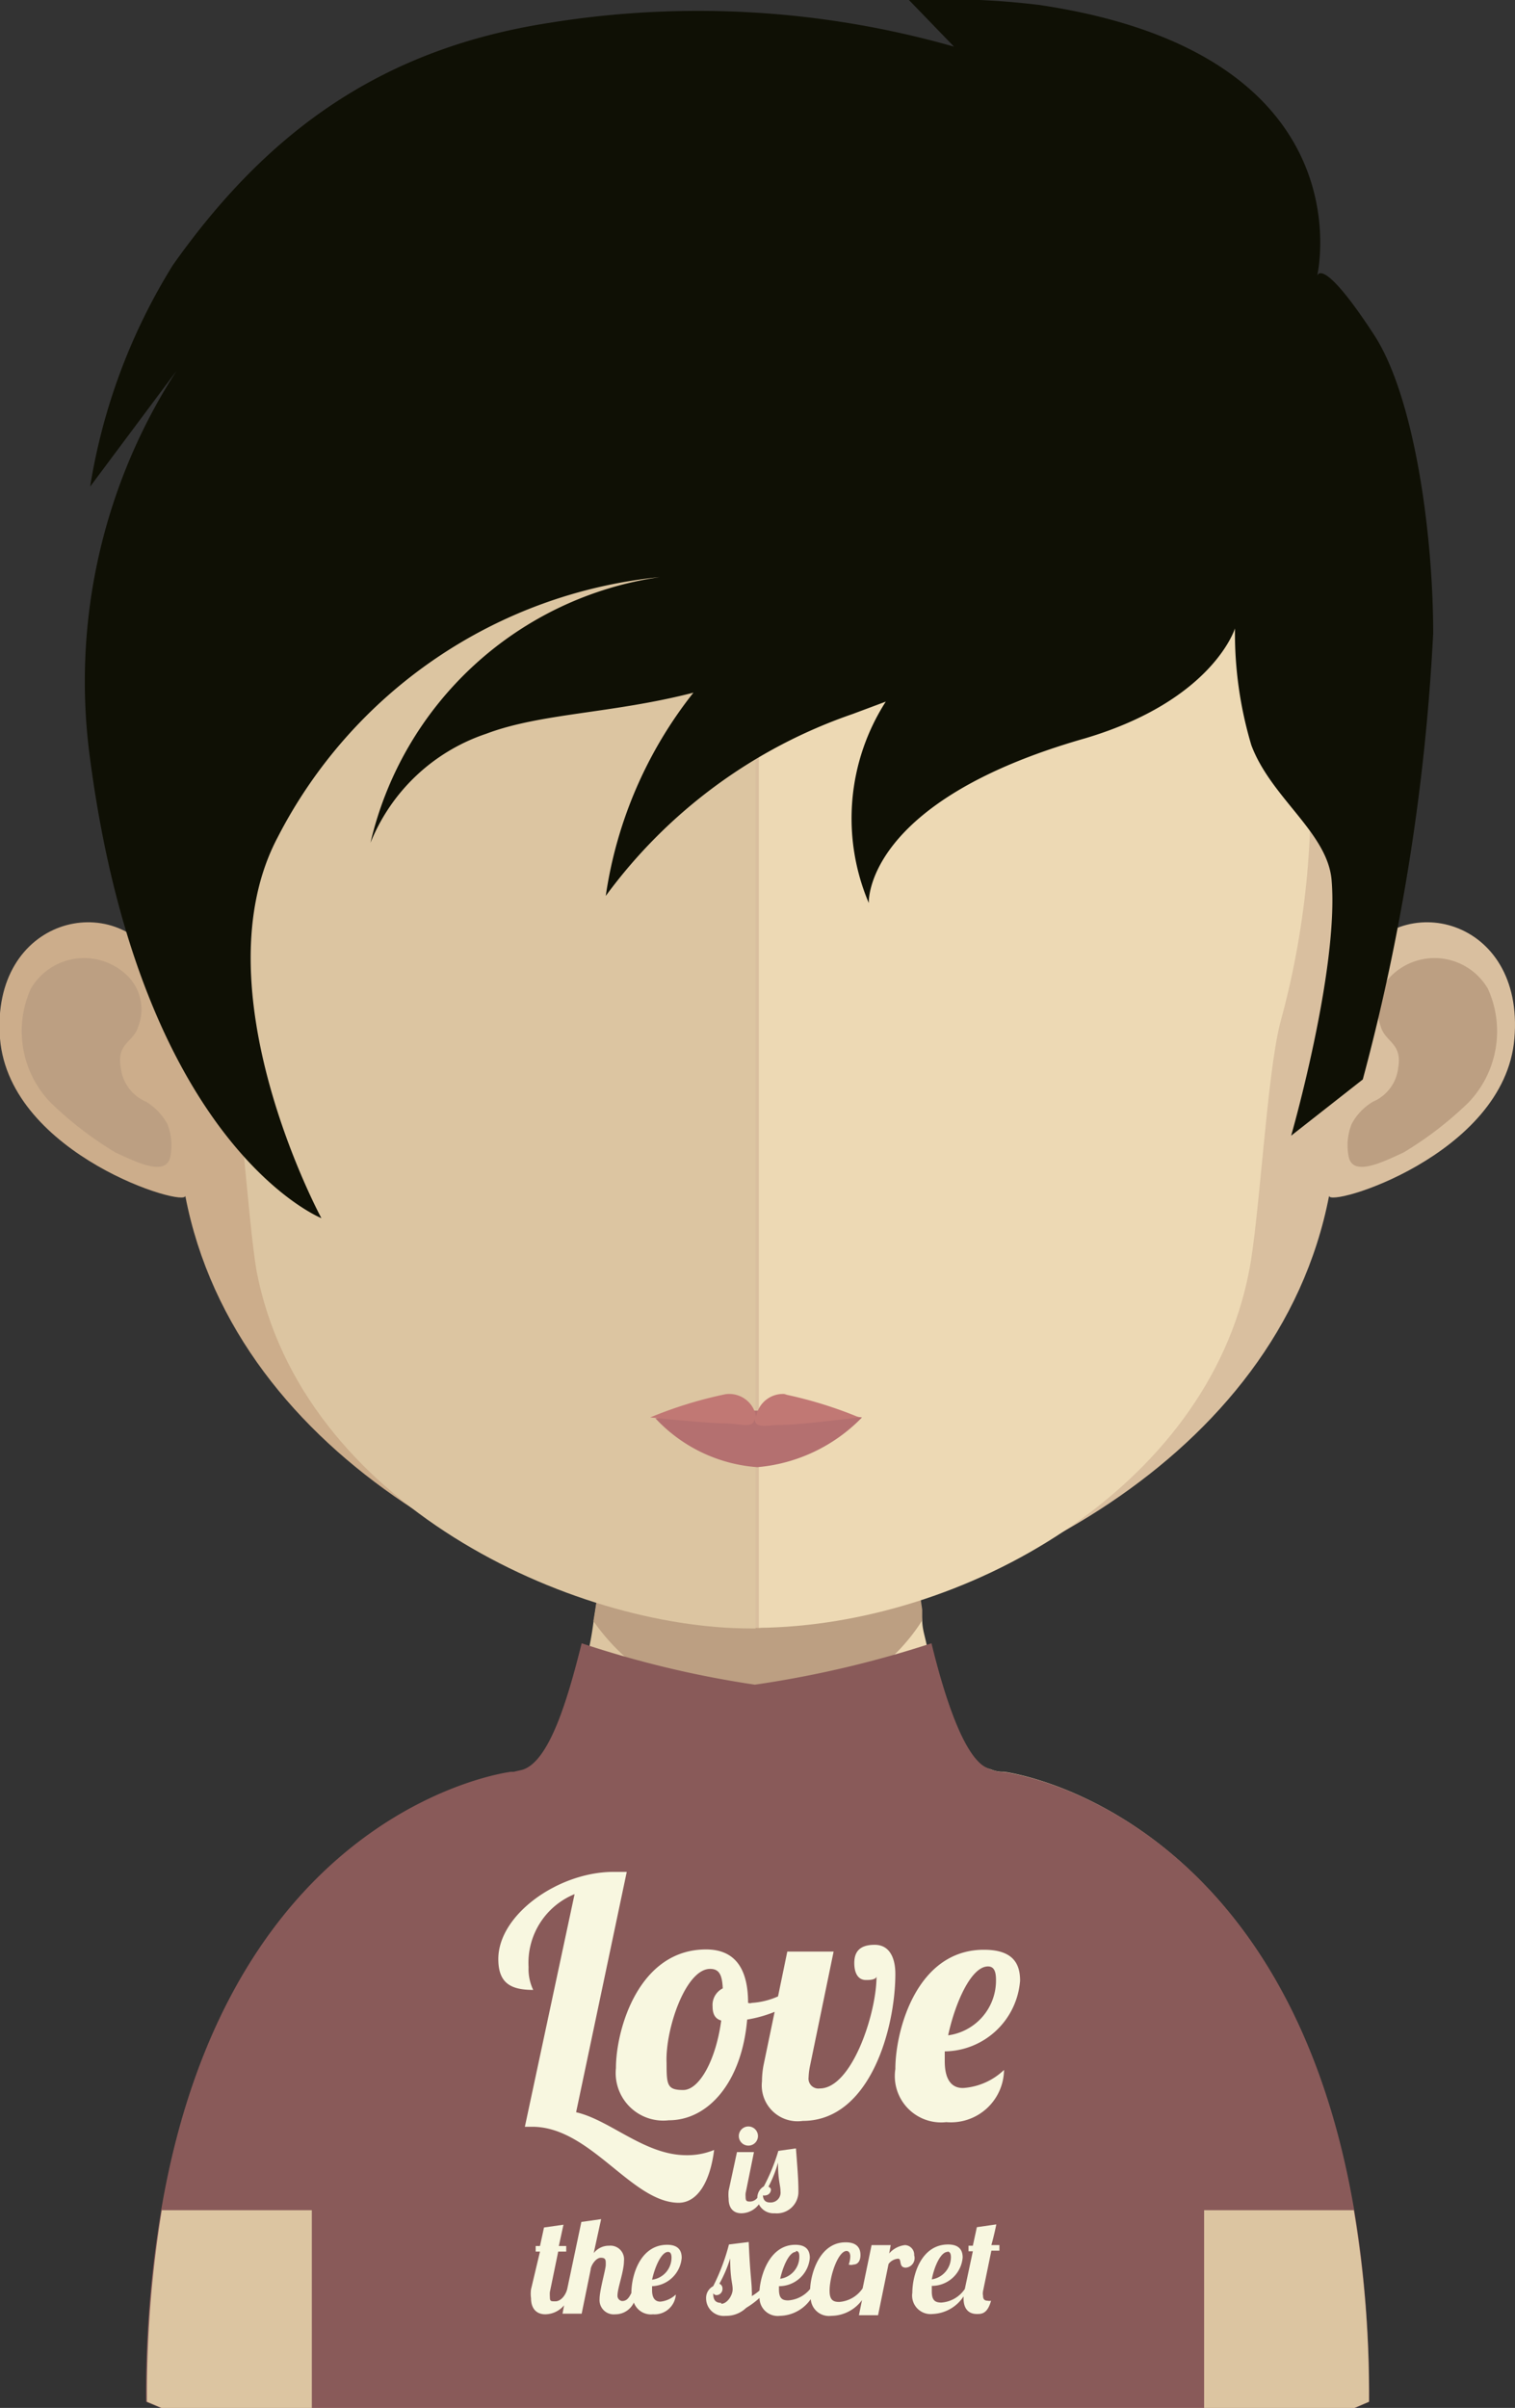 <svg xmlns="http://www.w3.org/2000/svg" xmlns:xlink="http://www.w3.org/1999/xlink" viewBox="0 0 49.07 77.94"><rect x="0" y="0" width="49.07" height="77.94" fill="#333333" stroke="none"/><defs><style>.cls-1{fill:none;}.cls-2{fill:#dcc5a1;}.cls-3{fill:#edd9b4;}.cls-4{clip-path:url(#clip-path);}.cls-5{fill:#bc9f82;}.cls-6{fill:#895a59;}.cls-7{fill:#f8f7e0;}.cls-8{fill:#ccad8b;}.cls-9{fill:#d9bf9f;}.cls-10{fill:#b47070;}.cls-11{fill:#c17874;}.cls-12{fill:#0f1005;}</style><clipPath id="clip-path"><rect class="cls-1" x="19.19" y="49.07" width="10.68" height="6.29"/></clipPath></defs><title>Ativo 22avatar</title><g id="Camada_2" data-name="Camada 2"><g id="Objects"><path class="cls-2" d="M24.5,42.61V77.94H5.23l-.47-.2c0-18.95,11.8-20.37,11.8-20.37h.09a1.09,1.09,0,0,0,.26,0c.89-.24,1.53-1.48,2-3.29a4.46,4.46,0,0,0,.11-.46c.08-.35.15-.71.2-1.1.11-.65.2-1.33.28-2,0-.43.08-.86.11-1.3.18-2.17.24-4.53.24-6.76,0,0,2.59.25,4.68.25Z"/><path class="cls-3" d="M44.32,77.74l-.46.2H24.5V42.61h.05c2.09,0,4.7-.25,4.7-.25,0,2.22.05,4.55.23,6.7,0,.43.08.87.12,1.29.08.73.16,1.44.27,2.09v0c0,.29.1.56.15.83s.11.52.17.74c.4,1.61.94,2.76,1.69,3.18a1.11,1.11,0,0,0,.21.08,1,1,0,0,0,.43.08s11.8,1.42,11.8,20.37Z"/><g class="cls-4"><path class="cls-5" d="M29.87,52.45h0a6.26,6.26,0,0,1-5.34,2.9h0a6.73,6.73,0,0,1-5.31-2.88c.11-.65.2-1.33.27-2l.12-1.3a21.82,21.82,0,0,0,4.87.63h.05a20,20,0,0,0,5-.69c.05.43.09.86.13,1.28q.11,1.11.27,2.1"/></g><path class="cls-6" d="M44.35,77.74l-.46.2H5.21l-.48-.2a35.93,35.93,0,0,1,.49-6.2c2.23-13.1,11.33-14.19,11.33-14.19h.09l.26-.06c.89-.24,1.49-2.3,1.94-4.1a33.09,33.09,0,0,0,5.61,1.34,34.22,34.22,0,0,0,5.72-1.34c.39,1.6,1,3.57,1.73,4a1.76,1.76,0,0,0,.2.09,1.22,1.22,0,0,0,.43.08s11.82,1.41,11.82,20.39Z"/><path class="cls-2" d="M10.1,71.54v6.4H5.23l-.47-.2a37,37,0,0,1,.48-6.2Z"/><path class="cls-2" d="M39,71.54v6.4h4.87l.47-.2a35.93,35.93,0,0,0-.49-6.2Z"/><path class="cls-7" d="M23.13,69.59a2.27,2.27,0,0,1-.9.17c-1.35,0-2.47-1.14-3.57-1.39l1.64-7.78-.43,0c-1.78,0-3.73,1.38-3.73,2.82,0,.78.4,1,1.13,1a1.58,1.58,0,0,1-.15-.74,2.4,2.4,0,0,1,1.49-2.36L17,68.84h.24c1.89,0,3.22,2.46,4.75,2.46C22.59,71.29,23,70.63,23.13,69.59Z"/><path class="cls-7" d="M21.66,68.63c1.3,0,2.37-1.26,2.54-3.26a4.17,4.17,0,0,0,.89-.25l-.36,1.73a2.87,2.87,0,0,0-.05.52A1.16,1.16,0,0,0,26,68.65c2.18,0,3-3,3-4.76,0-.47-.16-.94-.67-.94s-.66.25-.66.59.13.55.38.55c.09,0,.31,0,.34-.11,0,1.19-.8,3.62-1.84,3.62a.32.32,0,0,1-.36-.36,2.18,2.18,0,0,1,.05-.39L27,63.17H25.5l-.3,1.45a2.45,2.45,0,0,1-.85.21.18.18,0,0,1-.12,0c0-1.13-.44-1.73-1.36-1.73-2.19,0-2.92,2.6-2.92,3.84A1.54,1.54,0,0,0,21.66,68.63ZM23,63.73c.28,0,.39.17.41.63a.6.6,0,0,0-.33.58c0,.22.06.4.28.46-.17,1.28-.71,2.25-1.23,2.25s-.54-.16-.54-.87C21.54,65.71,22.2,63.73,23,63.73Z"/><path class="cls-7" d="M30.6,66.72c0-.1,0-.22,0-.32a2.48,2.48,0,0,0,2.44-2.29c0-.54-.22-1-1.17-1-2.18,0-2.87,2.61-2.87,3.86a1.5,1.5,0,0,0,1.65,1.72A1.72,1.72,0,0,0,32.52,67a2.12,2.12,0,0,1-1.26.58C30.89,67.62,30.6,67.4,30.6,66.72ZM32,63.65c.2,0,.26.17.26.44a1.79,1.79,0,0,1-1.55,1.79C30.93,64.85,31.45,63.65,32,63.65Z"/><path class="cls-7" d="M22.08,73.08c0-.21-.09-.42-.47-.42-.88,0-1.16,1-1.16,1.56h0c-.08.16-.15.26-.3.26A.17.17,0,0,1,20,74.3c0-.24.21-.77.21-1.12a.44.44,0,0,0-.48-.49.62.62,0,0,0-.5.24l.24-1.1-.64.09-.46,2.18h0c-.06.22-.22.39-.38.39s-.18,0-.18-.16a.93.93,0,0,1,0-.14l.27-1.31h.26l0-.18H18.1l.15-.69-.63.09-.13.6h-.14l0,.18h.14L17.2,74.1a1.06,1.06,0,0,0,0,.29c0,.36.2.52.46.52a.81.81,0,0,0,.61-.29l-.05.27h.62l.29-1.42c0-.12.16-.39.33-.39s.16.08.16.23-.2.81-.2,1.11a.46.46,0,0,0,.51.49.66.66,0,0,0,.6-.38.59.59,0,0,0,.62.38.69.69,0,0,0,.74-.64.85.85,0,0,1-.5.23c-.15,0-.27-.09-.27-.37,0,0,0-.08,0-.13A1,1,0,0,0,22.08,73.08Zm-.44-.19c.08,0,.11.08.11.18a.72.72,0,0,1-.63.72C21.21,73.38,21.42,72.89,21.64,72.89Z"/><path class="cls-7" d="M29.61,73a.31.31,0,0,0-.3-.33.8.8,0,0,0-.51.27l.05-.27h-.62l-.29,1.4h0a1,1,0,0,1-.76.44c-.2,0-.31-.07-.31-.36,0-.49.28-1.29.55-1.29.08,0,.12.08.12.18a.85.85,0,0,1-.05.26.23.23,0,0,0,.15,0c.13,0,.23-.1.23-.31s-.1-.41-.48-.41c-.84,0-1.13,1-1.15,1.51a1,1,0,0,1-.71.37c-.2,0-.3-.07-.3-.36V74a1,1,0,0,0,1-.92c0-.21-.09-.42-.47-.42-.84,0-1.13,1-1.16,1.48a1.6,1.6,0,0,1-.25.18.78.78,0,0,0,0-.16c0-.29-.05-.46-.1-1.59l-.64.08A6.65,6.65,0,0,1,23.1,74a.43.43,0,0,0-.23.4.57.57,0,0,0,.63.56.93.93,0,0,0,.67-.26,2.64,2.64,0,0,0,.43-.32.59.59,0,0,0,.66.58,1.25,1.25,0,0,0,1-.54.59.59,0,0,0,.66.54,1.25,1.25,0,0,0,1-.51l-.1.49h.62l.34-1.66a.43.43,0,0,1,.31-.17c.13,0,0,.29.25.29A.31.31,0,0,0,29.61,73Zm-3.83-.14c.09,0,.11.08.11.18a.72.72,0,0,1-.62.72C25.36,73.36,25.56,72.89,25.78,72.89Zm-2.42,1.68c-.19,0-.26-.1-.26-.31a.13.13,0,0,0,.11.06.2.2,0,0,0,.19-.22.16.16,0,0,0-.1-.15,4.13,4.13,0,0,0,.35-.82c0,.67.08.8.08,1S23.55,74.57,23.36,74.57Z"/><path class="cls-7" d="M32.27,72l-.63.09-.13.6h-.14l0,.18h.14l-.26,1.22h0a1,1,0,0,1-.76.44c-.2,0-.31-.07-.31-.36,0-.06,0-.12,0-.18a1,1,0,0,0,1-.92c0-.21-.09-.42-.47-.42-.88,0-1.16,1-1.16,1.56a.6.6,0,0,0,.66.69,1.26,1.26,0,0,0,1-.57s0,0,0,.08c0,.28.13.49.43.49.15,0,.34,0,.46-.43a.22.22,0,0,1-.11,0c-.12,0-.15-.07-.15-.16a.39.39,0,0,1,0-.15l.27-1.31h.26l0-.18h-.26C32.21,72.31,32.27,72,32.27,72Zm-1.58.88c.08,0,.11.08.11.18a.73.73,0,0,1-.62.72C30.26,73.36,30.47,72.89,30.69,72.89Z"/><path class="cls-7" d="M23.6,70.91a1.3,1.3,0,0,0,0,.26c0,.33.18.47.41.47a.72.72,0,0,0,.57-.29.53.53,0,0,0,.51.29.7.7,0,0,0,.77-.68c0-.25,0-.41-.08-1.42l-.57.08a6.19,6.19,0,0,1-.47,1.15.42.42,0,0,0-.21.37h0a.31.31,0,0,1-.22.12c-.11,0-.16,0-.16-.15a.74.74,0,0,1,0-.12l.27-1.33h-.55Zm1.29-.13A3.89,3.89,0,0,0,25.2,70c0,.6.08.72.08.93a.32.32,0,0,1-.34.36c-.15,0-.22-.08-.23-.23a0,0,0,0,0,0,0,.18.18,0,0,0,.09,0,.19.19,0,0,0,.17-.2A.14.14,0,0,0,24.89,70.78Z"/><path class="cls-7" d="M24.55,69.14a.31.31,0,0,0-.31-.31.31.31,0,0,0,0,.62A.31.31,0,0,0,24.55,69.14Z"/><path class="cls-8" d="M24.49,4.64C4.37,4.61,4.25,20.72,5.15,31.22,3.77,28.75-.31,29.67,0,33.62c.32,3.78,6.09,5.5,6,5.08,1.64,8.56,11.12,13.31,18.46,14h.15v-48Z"/><path class="cls-5" d="M1,32a2,2,0,0,1,3-.53,1.53,1.53,0,0,1,.48,1.75c-.14.51-.71.54-.57,1.32a1.36,1.36,0,0,0,.82,1.12,1.92,1.92,0,0,1,.69.72,1.87,1.87,0,0,1,.09,1.09c-.16.62-1.12.13-1.76-.16a11.51,11.51,0,0,1-2.11-1.62A3.33,3.33,0,0,1,1,32Z"/><path class="cls-9" d="M24.59,4.64c20.12,0,20.23,16.08,19.33,26.58,1.39-2.47,5.47-1.55,5.13,2.4-.32,3.78-6.08,5.5-6,5.08C41.4,47.26,31.92,52,24.59,52.69h-.16v-48Z"/><path class="cls-5" d="M48.19,32a2,2,0,0,0-3-.53,1.54,1.54,0,0,0-.47,1.75c.14.51.7.54.57,1.32a1.36,1.36,0,0,1-.82,1.12,1.85,1.85,0,0,0-.69.72,1.87,1.87,0,0,0-.09,1.09c.16.62,1.12.13,1.76-.16a11.51,11.51,0,0,0,2.11-1.62A3.33,3.33,0,0,0,48.19,32Z"/><path class="cls-2" d="M24.38,9.21c-6.72,0-11.63,1.84-14.61,5.49-4.16,5.08-4,12.86-2.46,18.44.46,1.7.71,6.31,1,8,1.45,7.55,10.24,11.57,16,11.57h.16V9.21Z"/><path class="cls-3" d="M39,14.71c-3-3.63-7.81-5.47-14.42-5.5V52.69c6.61-.07,14.52-4.47,15.88-11.56.33-1.68.57-6.29,1-8C43,27.58,43.13,19.81,39,14.71Z"/><path class="cls-10" d="M27.92,45.88a5.37,5.37,0,0,1-3.39,1.61,5,5,0,0,1-3.3-1.58,21.11,21.11,0,0,1,3.3-.25,26.41,26.41,0,0,1,3.39.22Z"/><path class="cls-11" d="M25.49,45.13a.88.88,0,0,0-1,.73.88.88,0,0,0-1-.73,13.52,13.52,0,0,0-2.43.75s1.85.19,2.38.19,1,.21,1-.18c0,.39.39.23.92.23s2.47-.24,2.47-.24a13.52,13.52,0,0,0-2.43-.75Z"/><path class="cls-12" d="M12,27.32s0,0,0,0Z"/><path class="cls-12" d="M44.5,10.83c-1.72-2.63-1.84-1.89-1.84-1.89s1.72-7.19-9-8.78A25.45,25.45,0,0,0,29.44,0L30.9,1.51A30.22,30.22,0,0,0,17.79.74c-5.42.84-9.12,3.5-12.19,7.84a19.35,19.35,0,0,0-2.68,7.17L5.72,12a18.5,18.5,0,0,0-2.8,12.58c1.66,12.53,7.49,14.85,7.49,14.85S6.39,32,9,27.09a15.65,15.65,0,0,1,12.37-8.41A11.27,11.27,0,0,0,12,27.28v0a6.14,6.14,0,0,1,3.75-3.53c1.77-.67,4.07-.65,6.71-1.33A13.79,13.79,0,0,0,19.62,29a16.62,16.62,0,0,1,8-5.89l1.07-.4a7,7,0,0,0-.55,6.52s-.19-3.28,7-5.33C39.29,22.67,40,20.34,40,20.34a12.68,12.68,0,0,0,.53,3.78c.64,1.71,2.47,2.83,2.6,4.37.24,2.88-1.31,8.27-1.31,8.27l2.32-1.82A69.08,69.08,0,0,0,46.42,20.5C46.42,17.27,45.81,12.83,44.5,10.83Z"/></g></g></svg>